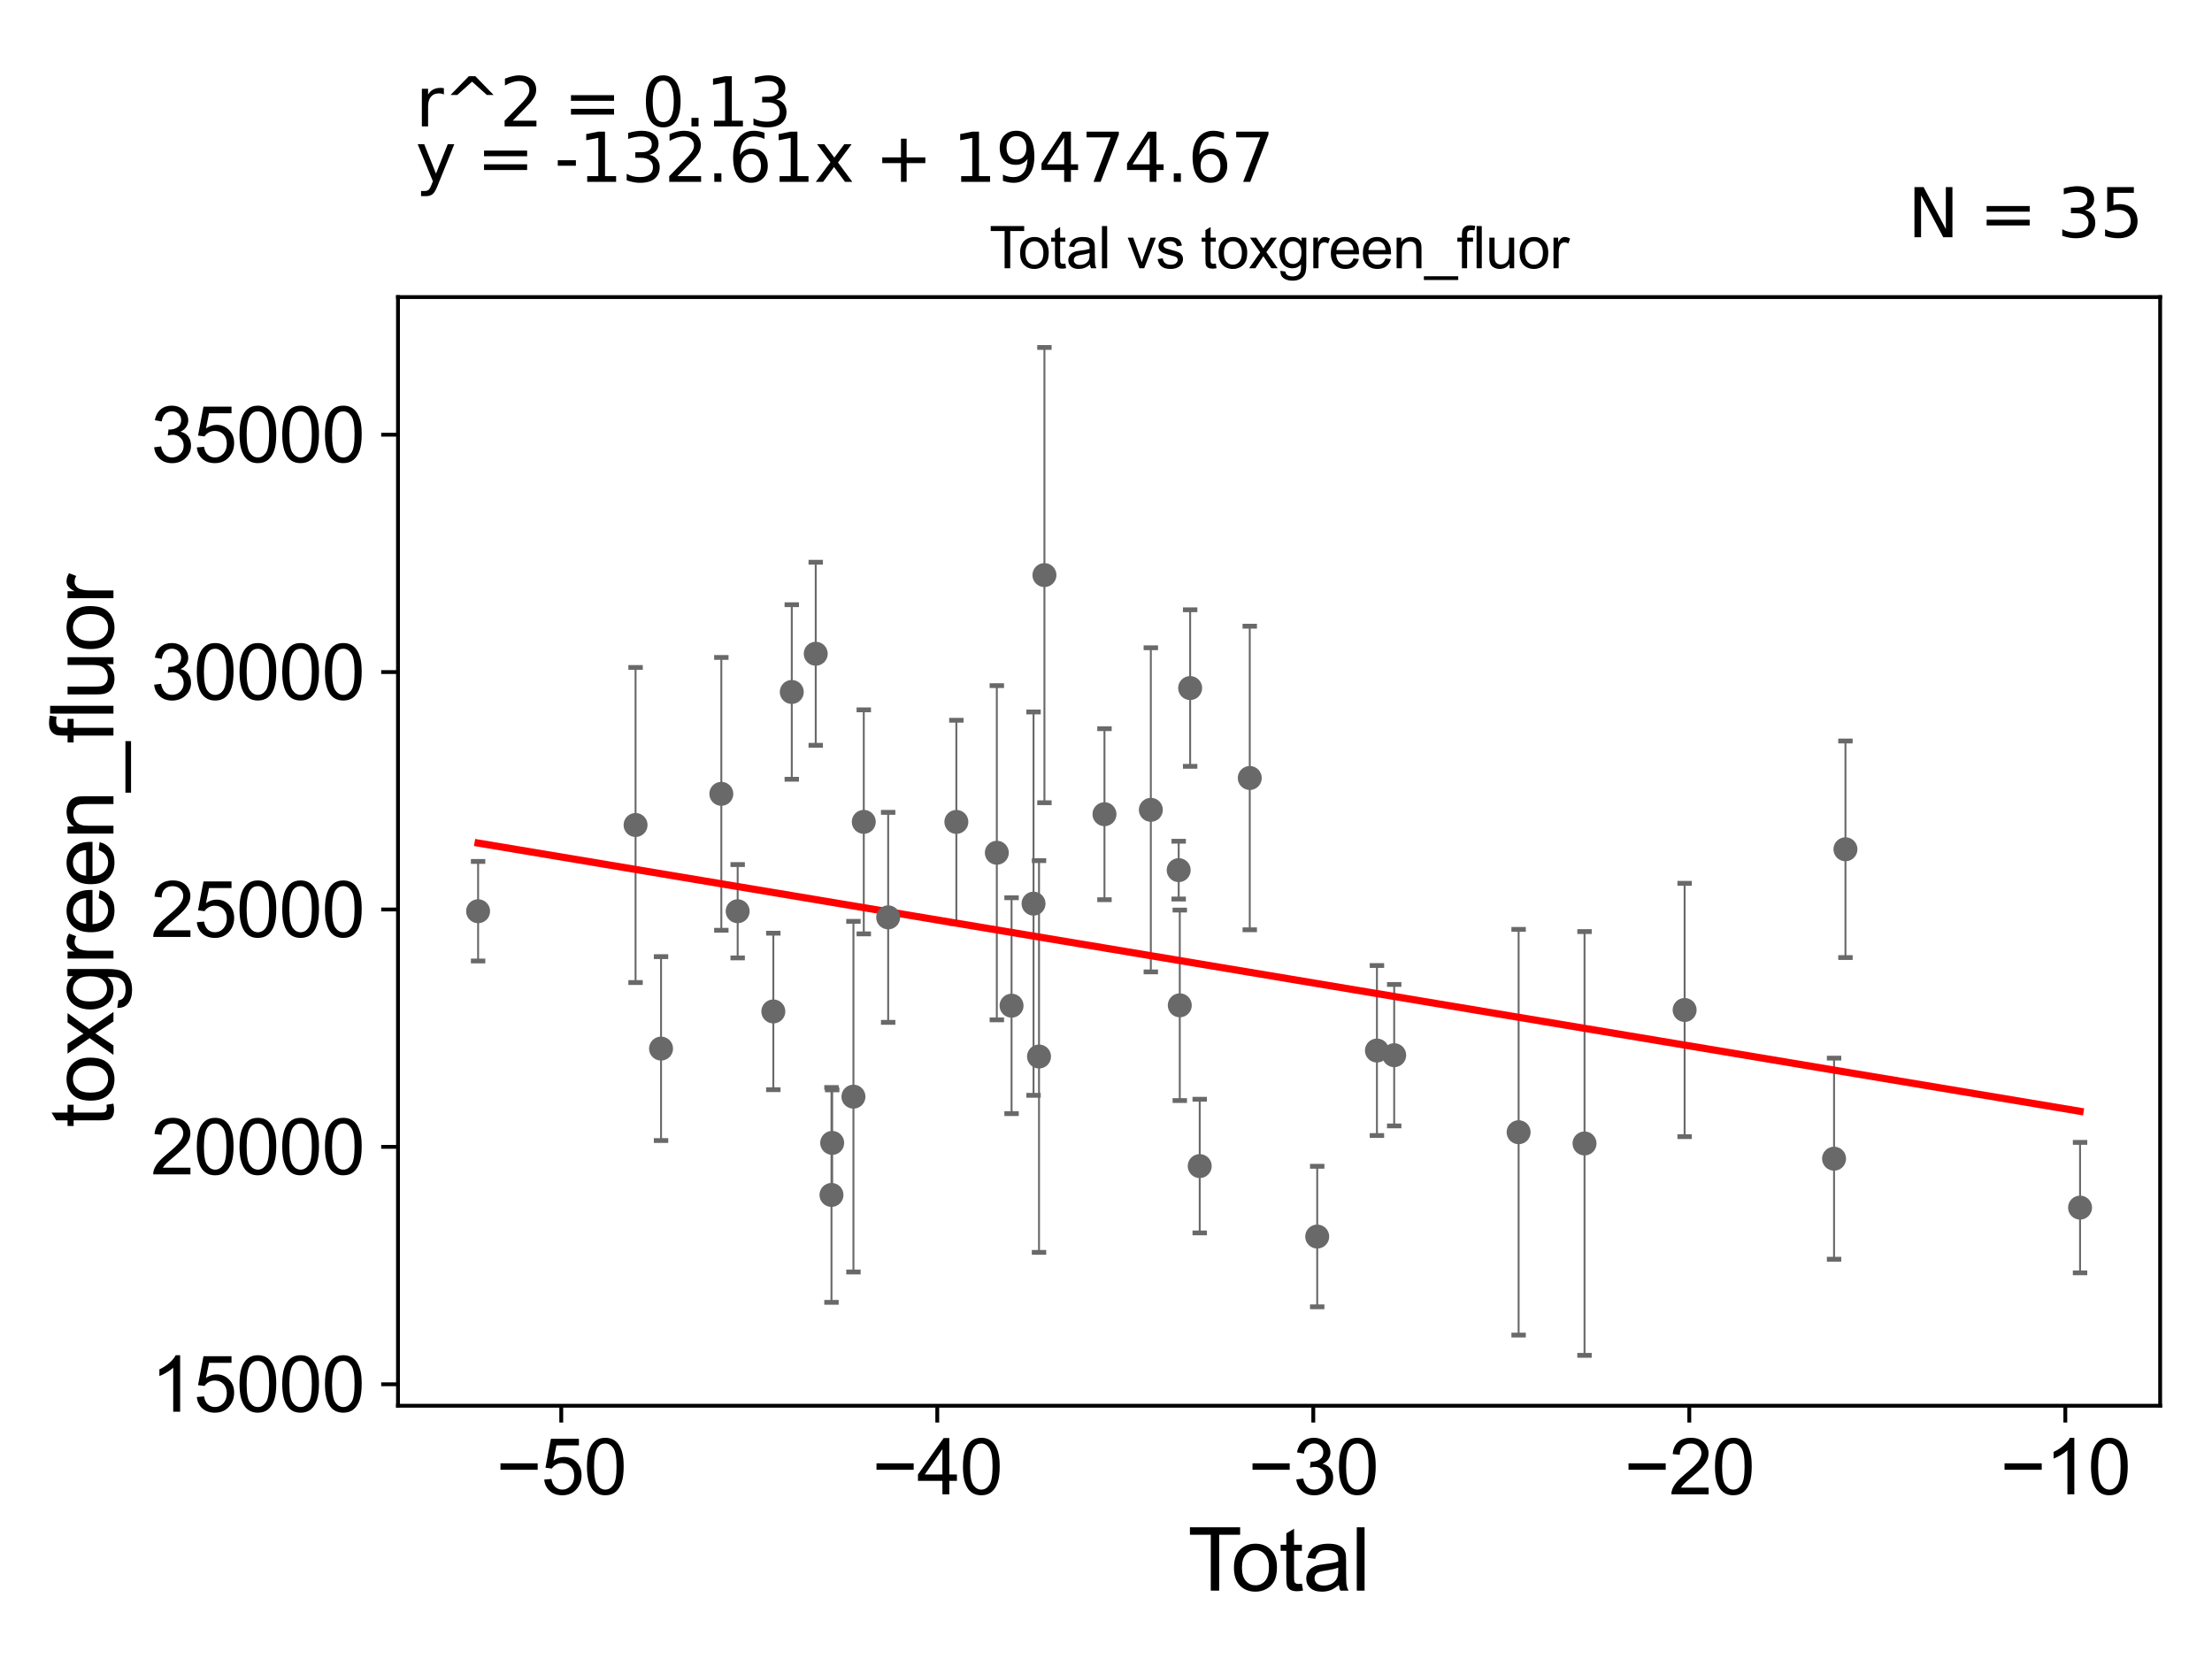 <?xml version="1.0" encoding="utf-8" standalone="no"?>
<!DOCTYPE svg PUBLIC "-//W3C//DTD SVG 1.1//EN"
  "http://www.w3.org/Graphics/SVG/1.1/DTD/svg11.dtd">
<svg xmlns:xlink="http://www.w3.org/1999/xlink" width="460.8pt" height="345.6pt" viewBox="0 0 460.8 345.6" xmlns="http://www.w3.org/2000/svg" version="1.1">
 <defs>
  <style type="text/css">*{stroke-linejoin: round; stroke-linecap: butt}</style>
 </defs>
 <g id="figure_1">
  <g id="patch_1">
   <path d="M 0 345.6 
L 460.8 345.6 
L 460.8 0 
L 0 0 
z
" style="fill: #ffffff"/>
  </g>
  <g id="axes_1">
   <g id="patch_2">
    <path d="M 82.91 292.84 
L 450 292.84 
L 450 61.886 
L 82.91 61.886 
z
" style="fill: #ffffff"/>
   </g>
   <g id="PathCollection_1">
    <defs>
     <path id="mee5fbd7967" d="M 0 1.118 
C 0.297 1.118 0.581 1 0.791 0.791 
C 1 0.581 1.118 0.297 1.118 0 
C 1.118 -0.297 1 -0.581 0.791 -0.791 
C 0.581 -1 0.297 -1.118 0 -1.118 
C -0.297 -1.118 -0.581 -1 -0.791 -0.791 
C -1 -0.581 -1.118 -0.297 -1.118 0 
C -1.118 0.297 -1 0.581 -0.791 0.791 
C -0.581 1 -0.297 1.118 0 1.118 
z
" style="stroke: #696969"/>
    </defs>
    <g clip-path="url(#pa4465c5b77)">
     <use xlink:href="#mee5fbd7967" x="99.596" y="189.825" style="fill: #696969; stroke: #696969"/>
     <use xlink:href="#mee5fbd7967" x="230.082" y="169.613" style="fill: #696969; stroke: #696969"/>
     <use xlink:href="#mee5fbd7967" x="239.74" y="168.703" style="fill: #696969; stroke: #696969"/>
     <use xlink:href="#mee5fbd7967" x="245.543" y="181.265" style="fill: #696969; stroke: #696969"/>
     <use xlink:href="#mee5fbd7967" x="245.77" y="209.426" style="fill: #696969; stroke: #696969"/>
     <use xlink:href="#mee5fbd7967" x="247.929" y="143.333" style="fill: #696969; stroke: #696969"/>
     <use xlink:href="#mee5fbd7967" x="249.923" y="242.917" style="fill: #696969; stroke: #696969"/>
     <use xlink:href="#mee5fbd7967" x="217.574" y="119.801" style="fill: #696969; stroke: #696969"/>
     <use xlink:href="#mee5fbd7967" x="260.348" y="162.072" style="fill: #696969; stroke: #696969"/>
     <use xlink:href="#mee5fbd7967" x="286.839" y="218.844" style="fill: #696969; stroke: #696969"/>
     <use xlink:href="#mee5fbd7967" x="290.437" y="219.816" style="fill: #696969; stroke: #696969"/>
     <use xlink:href="#mee5fbd7967" x="316.357" y="235.86" style="fill: #696969; stroke: #696969"/>
     <use xlink:href="#mee5fbd7967" x="330.085" y="238.203" style="fill: #696969; stroke: #696969"/>
     <use xlink:href="#mee5fbd7967" x="350.938" y="210.398" style="fill: #696969; stroke: #696969"/>
     <use xlink:href="#mee5fbd7967" x="382.069" y="241.375" style="fill: #696969; stroke: #696969"/>
     <use xlink:href="#mee5fbd7967" x="274.4" y="257.599" style="fill: #696969; stroke: #696969"/>
     <use xlink:href="#mee5fbd7967" x="384.441" y="176.919" style="fill: #696969; stroke: #696969"/>
     <use xlink:href="#mee5fbd7967" x="216.446" y="220.09" style="fill: #696969; stroke: #696969"/>
     <use xlink:href="#mee5fbd7967" x="210.726" y="209.499" style="fill: #696969; stroke: #696969"/>
     <use xlink:href="#mee5fbd7967" x="132.399" y="171.863" style="fill: #696969; stroke: #696969"/>
     <use xlink:href="#mee5fbd7967" x="137.707" y="218.44" style="fill: #696969; stroke: #696969"/>
     <use xlink:href="#mee5fbd7967" x="150.266" y="165.371" style="fill: #696969; stroke: #696969"/>
     <use xlink:href="#mee5fbd7967" x="153.67" y="189.827" style="fill: #696969; stroke: #696969"/>
     <use xlink:href="#mee5fbd7967" x="161.098" y="210.701" style="fill: #696969; stroke: #696969"/>
     <use xlink:href="#mee5fbd7967" x="164.942" y="144.15" style="fill: #696969; stroke: #696969"/>
     <use xlink:href="#mee5fbd7967" x="215.304" y="188.245" style="fill: #696969; stroke: #696969"/>
     <use xlink:href="#mee5fbd7967" x="169.931" y="136.189" style="fill: #696969; stroke: #696969"/>
     <use xlink:href="#mee5fbd7967" x="173.358" y="238.085" style="fill: #696969; stroke: #696969"/>
     <use xlink:href="#mee5fbd7967" x="177.788" y="228.455" style="fill: #696969; stroke: #696969"/>
     <use xlink:href="#mee5fbd7967" x="179.941" y="171.208" style="fill: #696969; stroke: #696969"/>
     <use xlink:href="#mee5fbd7967" x="185.021" y="191.105" style="fill: #696969; stroke: #696969"/>
     <use xlink:href="#mee5fbd7967" x="199.227" y="171.218" style="fill: #696969; stroke: #696969"/>
     <use xlink:href="#mee5fbd7967" x="207.657" y="177.644" style="fill: #696969; stroke: #696969"/>
     <use xlink:href="#mee5fbd7967" x="173.214" y="248.926" style="fill: #696969; stroke: #696969"/>
     <use xlink:href="#mee5fbd7967" x="433.314" y="251.569" style="fill: #696969; stroke: #696969"/>
    </g>
   </g>
   <g id="matplotlib.axis_1">
    <g id="xtick_1">
     <g id="line2d_1">
      <defs>
       <path id="m193b119448" d="M 0 0 
L 0 3.5 
" style="stroke: #000000; stroke-width: 0.8"/>
      </defs>
      <g>
       <use xlink:href="#m193b119448" x="116.919" y="292.84" style="stroke: #000000; stroke-width: 0.8"/>
      </g>
     </g>
     <g id="text_1">
      <!-- −50 -->
      <g transform="translate(103.349 311.293)scale(0.16 -0.16)">
       <defs>
        <path id="ArialMT-2212" d="M 3381 1997 
L 356 1997 
L 356 2522 
L 3381 2522 
L 3381 1997 
z
" transform="scale(0.016)"/>
        <path id="ArialMT-35" d="M 266 1200 
L 856 1250 
Q 922 819 1161 601 
Q 1400 384 1738 384 
Q 2144 384 2425 690 
Q 2706 997 2706 1503 
Q 2706 1984 2436 2262 
Q 2166 2541 1728 2541 
Q 1456 2541 1237 2417 
Q 1019 2294 894 2097 
L 366 2166 
L 809 4519 
L 3088 4519 
L 3088 3981 
L 1259 3981 
L 1013 2750 
Q 1425 3038 1878 3038 
Q 2478 3038 2890 2622 
Q 3303 2206 3303 1553 
Q 3303 931 2941 478 
Q 2500 -78 1738 -78 
Q 1113 -78 717 272 
Q 322 622 266 1200 
z
" transform="scale(0.016)"/>
        <path id="ArialMT-30" d="M 266 2259 
Q 266 3072 433 3567 
Q 600 4063 929 4331 
Q 1259 4600 1759 4600 
Q 2128 4600 2406 4451 
Q 2684 4303 2865 4023 
Q 3047 3744 3150 3342 
Q 3253 2941 3253 2259 
Q 3253 1453 3087 958 
Q 2922 463 2592 192 
Q 2263 -78 1759 -78 
Q 1097 -78 719 397 
Q 266 969 266 2259 
z
M 844 2259 
Q 844 1131 1108 757 
Q 1372 384 1759 384 
Q 2147 384 2411 759 
Q 2675 1134 2675 2259 
Q 2675 3391 2411 3762 
Q 2147 4134 1753 4134 
Q 1366 4134 1134 3806 
Q 844 3388 844 2259 
z
" transform="scale(0.016)"/>
       </defs>
       <use xlink:href="#ArialMT-2212"/>
       <use xlink:href="#ArialMT-35" x="58.398"/>
       <use xlink:href="#ArialMT-30" x="114.014"/>
      </g>
     </g>
    </g>
    <g id="xtick_2">
     <g id="line2d_2">
      <g>
       <use xlink:href="#m193b119448" x="195.25" y="292.84" style="stroke: #000000; stroke-width: 0.8"/>
      </g>
     </g>
     <g id="text_2">
      <!-- −40 -->
      <g transform="translate(181.68 311.293)scale(0.16 -0.16)">
       <defs>
        <path id="ArialMT-34" d="M 2069 0 
L 2069 1097 
L 81 1097 
L 81 1613 
L 2172 4581 
L 2631 4581 
L 2631 1613 
L 3250 1613 
L 3250 1097 
L 2631 1097 
L 2631 0 
L 2069 0 
z
M 2069 1613 
L 2069 3678 
L 634 1613 
L 2069 1613 
z
" transform="scale(0.016)"/>
       </defs>
       <use xlink:href="#ArialMT-2212"/>
       <use xlink:href="#ArialMT-34" x="58.398"/>
       <use xlink:href="#ArialMT-30" x="114.014"/>
      </g>
     </g>
    </g>
    <g id="xtick_3">
     <g id="line2d_3">
      <g>
       <use xlink:href="#m193b119448" x="273.581" y="292.84" style="stroke: #000000; stroke-width: 0.8"/>
      </g>
     </g>
     <g id="text_3">
      <!-- −30 -->
      <g transform="translate(260.011 311.293)scale(0.16 -0.16)">
       <defs>
        <path id="ArialMT-33" d="M 269 1209 
L 831 1284 
Q 928 806 1161 595 
Q 1394 384 1728 384 
Q 2125 384 2398 659 
Q 2672 934 2672 1341 
Q 2672 1728 2419 1979 
Q 2166 2231 1775 2231 
Q 1616 2231 1378 2169 
L 1441 2663 
Q 1497 2656 1531 2656 
Q 1891 2656 2178 2843 
Q 2466 3031 2466 3422 
Q 2466 3731 2256 3934 
Q 2047 4138 1716 4138 
Q 1388 4138 1169 3931 
Q 950 3725 888 3313 
L 325 3413 
Q 428 3978 793 4289 
Q 1159 4600 1703 4600 
Q 2078 4600 2393 4439 
Q 2709 4278 2876 4000 
Q 3044 3722 3044 3409 
Q 3044 3113 2884 2869 
Q 2725 2625 2413 2481 
Q 2819 2388 3044 2092 
Q 3269 1797 3269 1353 
Q 3269 753 2831 336 
Q 2394 -81 1725 -81 
Q 1122 -81 723 278 
Q 325 638 269 1209 
z
" transform="scale(0.016)"/>
       </defs>
       <use xlink:href="#ArialMT-2212"/>
       <use xlink:href="#ArialMT-33" x="58.398"/>
       <use xlink:href="#ArialMT-30" x="114.014"/>
      </g>
     </g>
    </g>
    <g id="xtick_4">
     <g id="line2d_4">
      <g>
       <use xlink:href="#m193b119448" x="351.912" y="292.84" style="stroke: #000000; stroke-width: 0.8"/>
      </g>
     </g>
     <g id="text_4">
      <!-- −20 -->
      <g transform="translate(338.342 311.293)scale(0.16 -0.16)">
       <defs>
        <path id="ArialMT-32" d="M 3222 541 
L 3222 0 
L 194 0 
Q 188 203 259 391 
Q 375 700 629 1000 
Q 884 1300 1366 1694 
Q 2113 2306 2375 2664 
Q 2638 3022 2638 3341 
Q 2638 3675 2398 3904 
Q 2159 4134 1775 4134 
Q 1369 4134 1125 3890 
Q 881 3647 878 3216 
L 300 3275 
Q 359 3922 746 4261 
Q 1134 4600 1788 4600 
Q 2447 4600 2831 4234 
Q 3216 3869 3216 3328 
Q 3216 3053 3103 2787 
Q 2991 2522 2730 2228 
Q 2469 1934 1863 1422 
Q 1356 997 1212 845 
Q 1069 694 975 541 
L 3222 541 
z
" transform="scale(0.016)"/>
       </defs>
       <use xlink:href="#ArialMT-2212"/>
       <use xlink:href="#ArialMT-32" x="58.398"/>
       <use xlink:href="#ArialMT-30" x="114.014"/>
      </g>
     </g>
    </g>
    <g id="xtick_5">
     <g id="line2d_5">
      <g>
       <use xlink:href="#m193b119448" x="430.244" y="292.84" style="stroke: #000000; stroke-width: 0.8"/>
      </g>
     </g>
     <g id="text_5">
      <!-- −10 -->
      <g transform="translate(416.674 311.293)scale(0.16 -0.16)">
       <defs>
        <path id="ArialMT-31" d="M 2384 0 
L 1822 0 
L 1822 3584 
Q 1619 3391 1289 3197 
Q 959 3003 697 2906 
L 697 3450 
Q 1169 3672 1522 3987 
Q 1875 4303 2022 4600 
L 2384 4600 
L 2384 0 
z
" transform="scale(0.016)"/>
       </defs>
       <use xlink:href="#ArialMT-2212"/>
       <use xlink:href="#ArialMT-31" x="58.398"/>
       <use xlink:href="#ArialMT-30" x="114.014"/>
      </g>
     </g>
    </g>
    <g id="text_6">
     <!-- Total -->
     <g transform="translate(247.45 331.357)scale(0.18 -0.18)">
      <defs>
       <path id="ArialMT-54" d="M 1659 0 
L 1659 4041 
L 150 4041 
L 150 4581 
L 3781 4581 
L 3781 4041 
L 2266 4041 
L 2266 0 
L 1659 0 
z
" transform="scale(0.016)"/>
       <path id="ArialMT-6f" d="M 213 1659 
Q 213 2581 725 3025 
Q 1153 3394 1769 3394 
Q 2453 3394 2887 2945 
Q 3322 2497 3322 1706 
Q 3322 1066 3130 698 
Q 2938 331 2570 128 
Q 2203 -75 1769 -75 
Q 1072 -75 642 372 
Q 213 819 213 1659 
z
M 791 1659 
Q 791 1022 1069 705 
Q 1347 388 1769 388 
Q 2188 388 2466 706 
Q 2744 1025 2744 1678 
Q 2744 2294 2464 2611 
Q 2184 2928 1769 2928 
Q 1347 2928 1069 2612 
Q 791 2297 791 1659 
z
" transform="scale(0.016)"/>
       <path id="ArialMT-74" d="M 1650 503 
L 1731 6 
Q 1494 -44 1306 -44 
Q 1000 -44 831 53 
Q 663 150 594 308 
Q 525 466 525 972 
L 525 2881 
L 113 2881 
L 113 3319 
L 525 3319 
L 525 4141 
L 1084 4478 
L 1084 3319 
L 1650 3319 
L 1650 2881 
L 1084 2881 
L 1084 941 
Q 1084 700 1114 631 
Q 1144 563 1211 522 
Q 1278 481 1403 481 
Q 1497 481 1650 503 
z
" transform="scale(0.016)"/>
       <path id="ArialMT-61" d="M 2588 409 
Q 2275 144 1986 34 
Q 1697 -75 1366 -75 
Q 819 -75 525 192 
Q 231 459 231 875 
Q 231 1119 342 1320 
Q 453 1522 633 1644 
Q 813 1766 1038 1828 
Q 1203 1872 1538 1913 
Q 2219 1994 2541 2106 
Q 2544 2222 2544 2253 
Q 2544 2597 2384 2738 
Q 2169 2928 1744 2928 
Q 1347 2928 1158 2789 
Q 969 2650 878 2297 
L 328 2372 
Q 403 2725 575 2942 
Q 747 3159 1072 3276 
Q 1397 3394 1825 3394 
Q 2250 3394 2515 3294 
Q 2781 3194 2906 3042 
Q 3031 2891 3081 2659 
Q 3109 2516 3109 2141 
L 3109 1391 
Q 3109 606 3145 398 
Q 3181 191 3288 0 
L 2700 0 
Q 2613 175 2588 409 
z
M 2541 1666 
Q 2234 1541 1622 1453 
Q 1275 1403 1131 1340 
Q 988 1278 909 1158 
Q 831 1038 831 891 
Q 831 666 1001 516 
Q 1172 366 1500 366 
Q 1825 366 2078 508 
Q 2331 650 2450 897 
Q 2541 1088 2541 1459 
L 2541 1666 
z
" transform="scale(0.016)"/>
       <path id="ArialMT-6c" d="M 409 0 
L 409 4581 
L 972 4581 
L 972 0 
L 409 0 
z
" transform="scale(0.016)"/>
      </defs>
      <use xlink:href="#ArialMT-54"/>
      <use xlink:href="#ArialMT-6f" x="49.959"/>
      <use xlink:href="#ArialMT-74" x="105.574"/>
      <use xlink:href="#ArialMT-61" x="133.357"/>
      <use xlink:href="#ArialMT-6c" x="188.973"/>
     </g>
    </g>
   </g>
   <g id="matplotlib.axis_2">
    <g id="ytick_1">
     <g id="line2d_6">
      <defs>
       <path id="m16e47692e8" d="M 0 0 
L -3.5 0 
" style="stroke: #000000; stroke-width: 0.8"/>
      </defs>
      <g>
       <use xlink:href="#m16e47692e8" x="82.91" y="288.364" style="stroke: #000000; stroke-width: 0.8"/>
      </g>
     </g>
     <g id="text_7">
      <!-- 15000 -->
      <g transform="translate(31.422 294.09)scale(0.16 -0.16)">
       <use xlink:href="#ArialMT-31"/>
       <use xlink:href="#ArialMT-35" x="55.615"/>
       <use xlink:href="#ArialMT-30" x="111.23"/>
       <use xlink:href="#ArialMT-30" x="166.846"/>
       <use xlink:href="#ArialMT-30" x="222.461"/>
      </g>
     </g>
    </g>
    <g id="ytick_2">
     <g id="line2d_7">
      <g>
       <use xlink:href="#m16e47692e8" x="82.91" y="238.912" style="stroke: #000000; stroke-width: 0.8"/>
      </g>
     </g>
     <g id="text_8">
      <!-- 20000 -->
      <g transform="translate(31.422 244.638)scale(0.16 -0.16)">
       <use xlink:href="#ArialMT-32"/>
       <use xlink:href="#ArialMT-30" x="55.615"/>
       <use xlink:href="#ArialMT-30" x="111.23"/>
       <use xlink:href="#ArialMT-30" x="166.846"/>
       <use xlink:href="#ArialMT-30" x="222.461"/>
      </g>
     </g>
    </g>
    <g id="ytick_3">
     <g id="line2d_8">
      <g>
       <use xlink:href="#m16e47692e8" x="82.91" y="189.459" style="stroke: #000000; stroke-width: 0.8"/>
      </g>
     </g>
     <g id="text_9">
      <!-- 25000 -->
      <g transform="translate(31.422 195.185)scale(0.16 -0.16)">
       <use xlink:href="#ArialMT-32"/>
       <use xlink:href="#ArialMT-35" x="55.615"/>
       <use xlink:href="#ArialMT-30" x="111.23"/>
       <use xlink:href="#ArialMT-30" x="166.846"/>
       <use xlink:href="#ArialMT-30" x="222.461"/>
      </g>
     </g>
    </g>
    <g id="ytick_4">
     <g id="line2d_9">
      <g>
       <use xlink:href="#m16e47692e8" x="82.91" y="140.006" style="stroke: #000000; stroke-width: 0.8"/>
      </g>
     </g>
     <g id="text_10">
      <!-- 30000 -->
      <g transform="translate(31.422 145.733)scale(0.16 -0.16)">
       <use xlink:href="#ArialMT-33"/>
       <use xlink:href="#ArialMT-30" x="55.615"/>
       <use xlink:href="#ArialMT-30" x="111.23"/>
       <use xlink:href="#ArialMT-30" x="166.846"/>
       <use xlink:href="#ArialMT-30" x="222.461"/>
      </g>
     </g>
    </g>
    <g id="ytick_5">
     <g id="line2d_10">
      <g>
       <use xlink:href="#m16e47692e8" x="82.91" y="90.554" style="stroke: #000000; stroke-width: 0.8"/>
      </g>
     </g>
     <g id="text_11">
      <!-- 35000 -->
      <g transform="translate(31.422 96.28)scale(0.16 -0.16)">
       <use xlink:href="#ArialMT-33"/>
       <use xlink:href="#ArialMT-35" x="55.615"/>
       <use xlink:href="#ArialMT-30" x="111.23"/>
       <use xlink:href="#ArialMT-30" x="166.846"/>
       <use xlink:href="#ArialMT-30" x="222.461"/>
      </g>
     </g>
    </g>
    <g id="text_12">
     <!-- toxgreen_fluor -->
     <g transform="translate(23.634 234.895)rotate(-90)scale(0.18 -0.18)">
      <defs>
       <path id="ArialMT-78" d="M 47 0 
L 1259 1725 
L 138 3319 
L 841 3319 
L 1350 2541 
Q 1494 2319 1581 2169 
Q 1719 2375 1834 2534 
L 2394 3319 
L 3066 3319 
L 1919 1756 
L 3153 0 
L 2463 0 
L 1781 1031 
L 1600 1309 
L 728 0 
L 47 0 
z
" transform="scale(0.016)"/>
       <path id="ArialMT-67" d="M 319 -275 
L 866 -356 
Q 900 -609 1056 -725 
Q 1266 -881 1628 -881 
Q 2019 -881 2231 -725 
Q 2444 -569 2519 -288 
Q 2563 -116 2559 434 
Q 2191 0 1641 0 
Q 956 0 581 494 
Q 206 988 206 1678 
Q 206 2153 378 2554 
Q 550 2956 876 3175 
Q 1203 3394 1644 3394 
Q 2231 3394 2613 2919 
L 2613 3319 
L 3131 3319 
L 3131 450 
Q 3131 -325 2973 -648 
Q 2816 -972 2473 -1159 
Q 2131 -1347 1631 -1347 
Q 1038 -1347 672 -1080 
Q 306 -813 319 -275 
z
M 784 1719 
Q 784 1066 1043 766 
Q 1303 466 1694 466 
Q 2081 466 2343 764 
Q 2606 1063 2606 1700 
Q 2606 2309 2336 2618 
Q 2066 2928 1684 2928 
Q 1309 2928 1046 2623 
Q 784 2319 784 1719 
z
" transform="scale(0.016)"/>
       <path id="ArialMT-72" d="M 416 0 
L 416 3319 
L 922 3319 
L 922 2816 
Q 1116 3169 1280 3281 
Q 1444 3394 1641 3394 
Q 1925 3394 2219 3213 
L 2025 2691 
Q 1819 2813 1613 2813 
Q 1428 2813 1281 2702 
Q 1134 2591 1072 2394 
Q 978 2094 978 1738 
L 978 0 
L 416 0 
z
" transform="scale(0.016)"/>
       <path id="ArialMT-65" d="M 2694 1069 
L 3275 997 
Q 3138 488 2766 206 
Q 2394 -75 1816 -75 
Q 1088 -75 661 373 
Q 234 822 234 1631 
Q 234 2469 665 2931 
Q 1097 3394 1784 3394 
Q 2450 3394 2872 2941 
Q 3294 2488 3294 1666 
Q 3294 1616 3291 1516 
L 816 1516 
Q 847 969 1125 678 
Q 1403 388 1819 388 
Q 2128 388 2347 550 
Q 2566 713 2694 1069 
z
M 847 1978 
L 2700 1978 
Q 2663 2397 2488 2606 
Q 2219 2931 1791 2931 
Q 1403 2931 1139 2672 
Q 875 2413 847 1978 
z
" transform="scale(0.016)"/>
       <path id="ArialMT-6e" d="M 422 0 
L 422 3319 
L 928 3319 
L 928 2847 
Q 1294 3394 1984 3394 
Q 2284 3394 2536 3286 
Q 2788 3178 2913 3003 
Q 3038 2828 3088 2588 
Q 3119 2431 3119 2041 
L 3119 0 
L 2556 0 
L 2556 2019 
Q 2556 2363 2490 2533 
Q 2425 2703 2258 2804 
Q 2091 2906 1866 2906 
Q 1506 2906 1245 2678 
Q 984 2450 984 1813 
L 984 0 
L 422 0 
z
" transform="scale(0.016)"/>
       <path id="ArialMT-5f" d="M -97 -1272 
L -97 -866 
L 3631 -866 
L 3631 -1272 
L -97 -1272 
z
" transform="scale(0.016)"/>
       <path id="ArialMT-66" d="M 556 0 
L 556 2881 
L 59 2881 
L 59 3319 
L 556 3319 
L 556 3672 
Q 556 4006 616 4169 
Q 697 4388 901 4523 
Q 1106 4659 1475 4659 
Q 1713 4659 2000 4603 
L 1916 4113 
Q 1741 4144 1584 4144 
Q 1328 4144 1222 4034 
Q 1116 3925 1116 3625 
L 1116 3319 
L 1763 3319 
L 1763 2881 
L 1116 2881 
L 1116 0 
L 556 0 
z
" transform="scale(0.016)"/>
       <path id="ArialMT-75" d="M 2597 0 
L 2597 488 
Q 2209 -75 1544 -75 
Q 1250 -75 995 37 
Q 741 150 617 320 
Q 494 491 444 738 
Q 409 903 409 1263 
L 409 3319 
L 972 3319 
L 972 1478 
Q 972 1038 1006 884 
Q 1059 663 1231 536 
Q 1403 409 1656 409 
Q 1909 409 2131 539 
Q 2353 669 2445 892 
Q 2538 1116 2538 1541 
L 2538 3319 
L 3100 3319 
L 3100 0 
L 2597 0 
z
" transform="scale(0.016)"/>
      </defs>
      <use xlink:href="#ArialMT-74"/>
      <use xlink:href="#ArialMT-6f" x="27.783"/>
      <use xlink:href="#ArialMT-78" x="83.398"/>
      <use xlink:href="#ArialMT-67" x="133.398"/>
      <use xlink:href="#ArialMT-72" x="189.014"/>
      <use xlink:href="#ArialMT-65" x="222.314"/>
      <use xlink:href="#ArialMT-65" x="277.93"/>
      <use xlink:href="#ArialMT-6e" x="333.545"/>
      <use xlink:href="#ArialMT-5f" x="389.16"/>
      <use xlink:href="#ArialMT-66" x="444.775"/>
      <use xlink:href="#ArialMT-6c" x="472.559"/>
      <use xlink:href="#ArialMT-75" x="494.775"/>
      <use xlink:href="#ArialMT-6f" x="550.391"/>
      <use xlink:href="#ArialMT-72" x="606.006"/>
     </g>
    </g>
   </g>
   <g id="LineCollection_1">
    <path d="M 99.596 200.193 
L 99.596 179.456 
" clip-path="url(#pa4465c5b77)" style="fill: none; stroke: #696969; stroke-width: 0.4"/>
    <path d="M 230.082 187.425 
L 230.082 151.801 
" clip-path="url(#pa4465c5b77)" style="fill: none; stroke: #696969; stroke-width: 0.4"/>
    <path d="M 239.74 202.467 
L 239.74 134.94 
" clip-path="url(#pa4465c5b77)" style="fill: none; stroke: #696969; stroke-width: 0.4"/>
    <path d="M 245.543 187.283 
L 245.543 175.247 
" clip-path="url(#pa4465c5b77)" style="fill: none; stroke: #696969; stroke-width: 0.4"/>
    <path d="M 245.77 229.264 
L 245.77 189.588 
" clip-path="url(#pa4465c5b77)" style="fill: none; stroke: #696969; stroke-width: 0.4"/>
    <path d="M 247.929 159.642 
L 247.929 127.025 
" clip-path="url(#pa4465c5b77)" style="fill: none; stroke: #696969; stroke-width: 0.4"/>
    <path d="M 249.923 256.84 
L 249.923 228.994 
" clip-path="url(#pa4465c5b77)" style="fill: none; stroke: #696969; stroke-width: 0.4"/>
    <path d="M 217.574 167.218 
L 217.574 72.384 
" clip-path="url(#pa4465c5b77)" style="fill: none; stroke: #696969; stroke-width: 0.4"/>
    <path d="M 260.348 193.693 
L 260.348 130.45 
" clip-path="url(#pa4465c5b77)" style="fill: none; stroke: #696969; stroke-width: 0.4"/>
    <path d="M 286.839 236.55 
L 286.839 201.138 
" clip-path="url(#pa4465c5b77)" style="fill: none; stroke: #696969; stroke-width: 0.4"/>
    <path d="M 290.437 234.55 
L 290.437 205.081 
" clip-path="url(#pa4465c5b77)" style="fill: none; stroke: #696969; stroke-width: 0.4"/>
    <path d="M 316.357 278.121 
L 316.357 193.6 
" clip-path="url(#pa4465c5b77)" style="fill: none; stroke: #696969; stroke-width: 0.4"/>
    <path d="M 330.085 282.342 
L 330.085 194.064 
" clip-path="url(#pa4465c5b77)" style="fill: none; stroke: #696969; stroke-width: 0.4"/>
    <path d="M 350.938 236.783 
L 350.938 184.014 
" clip-path="url(#pa4465c5b77)" style="fill: none; stroke: #696969; stroke-width: 0.4"/>
    <path d="M 382.069 262.324 
L 382.069 220.425 
" clip-path="url(#pa4465c5b77)" style="fill: none; stroke: #696969; stroke-width: 0.4"/>
    <path d="M 274.4 272.238 
L 274.4 242.96 
" clip-path="url(#pa4465c5b77)" style="fill: none; stroke: #696969; stroke-width: 0.4"/>
    <path d="M 384.441 199.477 
L 384.441 154.362 
" clip-path="url(#pa4465c5b77)" style="fill: none; stroke: #696969; stroke-width: 0.4"/>
    <path d="M 216.446 260.892 
L 216.446 179.288 
" clip-path="url(#pa4465c5b77)" style="fill: none; stroke: #696969; stroke-width: 0.4"/>
    <path d="M 210.726 231.984 
L 210.726 187.014 
" clip-path="url(#pa4465c5b77)" style="fill: none; stroke: #696969; stroke-width: 0.4"/>
    <path d="M 132.399 204.683 
L 132.399 139.043 
" clip-path="url(#pa4465c5b77)" style="fill: none; stroke: #696969; stroke-width: 0.4"/>
    <path d="M 137.707 237.593 
L 137.707 199.286 
" clip-path="url(#pa4465c5b77)" style="fill: none; stroke: #696969; stroke-width: 0.4"/>
    <path d="M 150.266 193.787 
L 150.266 136.955 
" clip-path="url(#pa4465c5b77)" style="fill: none; stroke: #696969; stroke-width: 0.4"/>
    <path d="M 153.67 199.55 
L 153.67 180.104 
" clip-path="url(#pa4465c5b77)" style="fill: none; stroke: #696969; stroke-width: 0.4"/>
    <path d="M 161.098 226.999 
L 161.098 194.404 
" clip-path="url(#pa4465c5b77)" style="fill: none; stroke: #696969; stroke-width: 0.4"/>
    <path d="M 164.942 162.331 
L 164.942 125.968 
" clip-path="url(#pa4465c5b77)" style="fill: none; stroke: #696969; stroke-width: 0.4"/>
    <path d="M 215.304 228.176 
L 215.304 148.314 
" clip-path="url(#pa4465c5b77)" style="fill: none; stroke: #696969; stroke-width: 0.4"/>
    <path d="M 169.931 155.259 
L 169.931 117.12 
" clip-path="url(#pa4465c5b77)" style="fill: none; stroke: #696969; stroke-width: 0.4"/>
    <path d="M 173.358 249.137 
L 173.358 227.033 
" clip-path="url(#pa4465c5b77)" style="fill: none; stroke: #696969; stroke-width: 0.4"/>
    <path d="M 177.788 264.98 
L 177.788 191.929 
" clip-path="url(#pa4465c5b77)" style="fill: none; stroke: #696969; stroke-width: 0.4"/>
    <path d="M 179.941 194.542 
L 179.941 147.873 
" clip-path="url(#pa4465c5b77)" style="fill: none; stroke: #696969; stroke-width: 0.4"/>
    <path d="M 185.021 212.977 
L 185.021 169.232 
" clip-path="url(#pa4465c5b77)" style="fill: none; stroke: #696969; stroke-width: 0.4"/>
    <path d="M 199.227 192.39 
L 199.227 150.046 
" clip-path="url(#pa4465c5b77)" style="fill: none; stroke: #696969; stroke-width: 0.4"/>
    <path d="M 207.657 212.457 
L 207.657 142.832 
" clip-path="url(#pa4465c5b77)" style="fill: none; stroke: #696969; stroke-width: 0.4"/>
    <path d="M 173.214 271.304 
L 173.214 226.549 
" clip-path="url(#pa4465c5b77)" style="fill: none; stroke: #696969; stroke-width: 0.4"/>
    <path d="M 433.314 265.155 
L 433.314 237.983 
" clip-path="url(#pa4465c5b77)" style="fill: none; stroke: #696969; stroke-width: 0.4"/>
   </g>
   <g id="line2d_11">
    <defs>
     <path id="me257cbdca7" d="M 1.5 0 
L -1.5 -0 
" style="stroke: #696969"/>
    </defs>
    <g clip-path="url(#pa4465c5b77)">
     <use xlink:href="#me257cbdca7" x="99.596" y="200.193" style="fill: #696969; stroke: #696969"/>
     <use xlink:href="#me257cbdca7" x="230.082" y="187.425" style="fill: #696969; stroke: #696969"/>
     <use xlink:href="#me257cbdca7" x="239.74" y="202.467" style="fill: #696969; stroke: #696969"/>
     <use xlink:href="#me257cbdca7" x="245.543" y="187.283" style="fill: #696969; stroke: #696969"/>
     <use xlink:href="#me257cbdca7" x="245.77" y="229.264" style="fill: #696969; stroke: #696969"/>
     <use xlink:href="#me257cbdca7" x="247.929" y="159.642" style="fill: #696969; stroke: #696969"/>
     <use xlink:href="#me257cbdca7" x="249.923" y="256.84" style="fill: #696969; stroke: #696969"/>
     <use xlink:href="#me257cbdca7" x="217.574" y="167.218" style="fill: #696969; stroke: #696969"/>
     <use xlink:href="#me257cbdca7" x="260.348" y="193.693" style="fill: #696969; stroke: #696969"/>
     <use xlink:href="#me257cbdca7" x="286.839" y="236.55" style="fill: #696969; stroke: #696969"/>
     <use xlink:href="#me257cbdca7" x="290.437" y="234.55" style="fill: #696969; stroke: #696969"/>
     <use xlink:href="#me257cbdca7" x="316.357" y="278.121" style="fill: #696969; stroke: #696969"/>
     <use xlink:href="#me257cbdca7" x="330.085" y="282.342" style="fill: #696969; stroke: #696969"/>
     <use xlink:href="#me257cbdca7" x="350.938" y="236.783" style="fill: #696969; stroke: #696969"/>
     <use xlink:href="#me257cbdca7" x="382.069" y="262.324" style="fill: #696969; stroke: #696969"/>
     <use xlink:href="#me257cbdca7" x="274.4" y="272.238" style="fill: #696969; stroke: #696969"/>
     <use xlink:href="#me257cbdca7" x="384.441" y="199.477" style="fill: #696969; stroke: #696969"/>
     <use xlink:href="#me257cbdca7" x="216.446" y="260.892" style="fill: #696969; stroke: #696969"/>
     <use xlink:href="#me257cbdca7" x="210.726" y="231.984" style="fill: #696969; stroke: #696969"/>
     <use xlink:href="#me257cbdca7" x="132.399" y="204.683" style="fill: #696969; stroke: #696969"/>
     <use xlink:href="#me257cbdca7" x="137.707" y="237.593" style="fill: #696969; stroke: #696969"/>
     <use xlink:href="#me257cbdca7" x="150.266" y="193.787" style="fill: #696969; stroke: #696969"/>
     <use xlink:href="#me257cbdca7" x="153.67" y="199.55" style="fill: #696969; stroke: #696969"/>
     <use xlink:href="#me257cbdca7" x="161.098" y="226.999" style="fill: #696969; stroke: #696969"/>
     <use xlink:href="#me257cbdca7" x="164.942" y="162.331" style="fill: #696969; stroke: #696969"/>
     <use xlink:href="#me257cbdca7" x="215.304" y="228.176" style="fill: #696969; stroke: #696969"/>
     <use xlink:href="#me257cbdca7" x="169.931" y="155.259" style="fill: #696969; stroke: #696969"/>
     <use xlink:href="#me257cbdca7" x="173.358" y="249.137" style="fill: #696969; stroke: #696969"/>
     <use xlink:href="#me257cbdca7" x="177.788" y="264.98" style="fill: #696969; stroke: #696969"/>
     <use xlink:href="#me257cbdca7" x="179.941" y="194.542" style="fill: #696969; stroke: #696969"/>
     <use xlink:href="#me257cbdca7" x="185.021" y="212.977" style="fill: #696969; stroke: #696969"/>
     <use xlink:href="#me257cbdca7" x="199.227" y="192.39" style="fill: #696969; stroke: #696969"/>
     <use xlink:href="#me257cbdca7" x="207.657" y="212.457" style="fill: #696969; stroke: #696969"/>
     <use xlink:href="#me257cbdca7" x="173.214" y="271.304" style="fill: #696969; stroke: #696969"/>
     <use xlink:href="#me257cbdca7" x="433.314" y="265.155" style="fill: #696969; stroke: #696969"/>
    </g>
   </g>
   <g id="line2d_12">
    <g clip-path="url(#pa4465c5b77)">
     <use xlink:href="#me257cbdca7" x="99.596" y="179.456" style="fill: #696969; stroke: #696969"/>
     <use xlink:href="#me257cbdca7" x="230.082" y="151.801" style="fill: #696969; stroke: #696969"/>
     <use xlink:href="#me257cbdca7" x="239.74" y="134.94" style="fill: #696969; stroke: #696969"/>
     <use xlink:href="#me257cbdca7" x="245.543" y="175.247" style="fill: #696969; stroke: #696969"/>
     <use xlink:href="#me257cbdca7" x="245.77" y="189.588" style="fill: #696969; stroke: #696969"/>
     <use xlink:href="#me257cbdca7" x="247.929" y="127.025" style="fill: #696969; stroke: #696969"/>
     <use xlink:href="#me257cbdca7" x="249.923" y="228.994" style="fill: #696969; stroke: #696969"/>
     <use xlink:href="#me257cbdca7" x="217.574" y="72.384" style="fill: #696969; stroke: #696969"/>
     <use xlink:href="#me257cbdca7" x="260.348" y="130.45" style="fill: #696969; stroke: #696969"/>
     <use xlink:href="#me257cbdca7" x="286.839" y="201.138" style="fill: #696969; stroke: #696969"/>
     <use xlink:href="#me257cbdca7" x="290.437" y="205.081" style="fill: #696969; stroke: #696969"/>
     <use xlink:href="#me257cbdca7" x="316.357" y="193.6" style="fill: #696969; stroke: #696969"/>
     <use xlink:href="#me257cbdca7" x="330.085" y="194.064" style="fill: #696969; stroke: #696969"/>
     <use xlink:href="#me257cbdca7" x="350.938" y="184.014" style="fill: #696969; stroke: #696969"/>
     <use xlink:href="#me257cbdca7" x="382.069" y="220.425" style="fill: #696969; stroke: #696969"/>
     <use xlink:href="#me257cbdca7" x="274.4" y="242.96" style="fill: #696969; stroke: #696969"/>
     <use xlink:href="#me257cbdca7" x="384.441" y="154.362" style="fill: #696969; stroke: #696969"/>
     <use xlink:href="#me257cbdca7" x="216.446" y="179.288" style="fill: #696969; stroke: #696969"/>
     <use xlink:href="#me257cbdca7" x="210.726" y="187.014" style="fill: #696969; stroke: #696969"/>
     <use xlink:href="#me257cbdca7" x="132.399" y="139.043" style="fill: #696969; stroke: #696969"/>
     <use xlink:href="#me257cbdca7" x="137.707" y="199.286" style="fill: #696969; stroke: #696969"/>
     <use xlink:href="#me257cbdca7" x="150.266" y="136.955" style="fill: #696969; stroke: #696969"/>
     <use xlink:href="#me257cbdca7" x="153.67" y="180.104" style="fill: #696969; stroke: #696969"/>
     <use xlink:href="#me257cbdca7" x="161.098" y="194.404" style="fill: #696969; stroke: #696969"/>
     <use xlink:href="#me257cbdca7" x="164.942" y="125.968" style="fill: #696969; stroke: #696969"/>
     <use xlink:href="#me257cbdca7" x="215.304" y="148.314" style="fill: #696969; stroke: #696969"/>
     <use xlink:href="#me257cbdca7" x="169.931" y="117.12" style="fill: #696969; stroke: #696969"/>
     <use xlink:href="#me257cbdca7" x="173.358" y="227.033" style="fill: #696969; stroke: #696969"/>
     <use xlink:href="#me257cbdca7" x="177.788" y="191.929" style="fill: #696969; stroke: #696969"/>
     <use xlink:href="#me257cbdca7" x="179.941" y="147.873" style="fill: #696969; stroke: #696969"/>
     <use xlink:href="#me257cbdca7" x="185.021" y="169.232" style="fill: #696969; stroke: #696969"/>
     <use xlink:href="#me257cbdca7" x="199.227" y="150.046" style="fill: #696969; stroke: #696969"/>
     <use xlink:href="#me257cbdca7" x="207.657" y="142.832" style="fill: #696969; stroke: #696969"/>
     <use xlink:href="#me257cbdca7" x="173.214" y="226.549" style="fill: #696969; stroke: #696969"/>
     <use xlink:href="#me257cbdca7" x="433.314" y="237.983" style="fill: #696969; stroke: #696969"/>
    </g>
   </g>
   <g id="line2d_13">
    <path d="M 99.596 175.627 
L 230.082 197.476 
L 239.74 199.093 
L 245.543 200.065 
L 245.77 200.103 
L 247.929 200.464 
L 249.923 200.798 
L 217.574 195.381 
L 260.348 202.544 
L 286.839 206.979 
L 290.437 207.582 
L 316.357 211.922 
L 330.085 214.221 
L 350.938 217.712 
L 382.069 222.925 
L 274.4 204.896 
L 384.441 223.322 
L 216.446 195.192 
L 210.726 194.235 
L 132.399 181.119 
L 137.707 182.008 
L 150.266 184.111 
L 153.67 184.681 
L 161.098 185.925 
L 164.942 186.569 
L 215.304 195.001 
L 169.931 187.404 
L 173.358 187.978 
L 177.788 188.719 
L 179.941 189.08 
L 185.021 189.931 
L 199.227 192.309 
L 207.657 193.721 
L 173.214 187.954 
L 433.314 231.505 
" clip-path="url(#pa4465c5b77)" style="fill: none; stroke: #ff0000; stroke-width: 1.5; stroke-linecap: square"/>
   </g>
   <g id="line2d_14">
    <defs>
     <path id="m1b08cc037f" d="M 0 2 
C 0.53 2 1.039 1.789 1.414 1.414 
C 1.789 1.039 2 0.53 2 0 
C 2 -0.53 1.789 -1.039 1.414 -1.414 
C 1.039 -1.789 0.53 -2 0 -2 
C -0.53 -2 -1.039 -1.789 -1.414 -1.414 
C -1.789 -1.039 -2 -0.53 -2 0 
C -2 0.53 -1.789 1.039 -1.414 1.414 
C -1.039 1.789 -0.53 2 0 2 
z
" style="stroke: #696969"/>
    </defs>
    <g clip-path="url(#pa4465c5b77)">
     <use xlink:href="#m1b08cc037f" x="99.596" y="189.825" style="fill: #696969; stroke: #696969"/>
     <use xlink:href="#m1b08cc037f" x="230.082" y="169.613" style="fill: #696969; stroke: #696969"/>
     <use xlink:href="#m1b08cc037f" x="239.74" y="168.703" style="fill: #696969; stroke: #696969"/>
     <use xlink:href="#m1b08cc037f" x="245.543" y="181.265" style="fill: #696969; stroke: #696969"/>
     <use xlink:href="#m1b08cc037f" x="245.77" y="209.426" style="fill: #696969; stroke: #696969"/>
     <use xlink:href="#m1b08cc037f" x="247.929" y="143.333" style="fill: #696969; stroke: #696969"/>
     <use xlink:href="#m1b08cc037f" x="249.923" y="242.917" style="fill: #696969; stroke: #696969"/>
     <use xlink:href="#m1b08cc037f" x="217.574" y="119.801" style="fill: #696969; stroke: #696969"/>
     <use xlink:href="#m1b08cc037f" x="260.348" y="162.072" style="fill: #696969; stroke: #696969"/>
     <use xlink:href="#m1b08cc037f" x="286.839" y="218.844" style="fill: #696969; stroke: #696969"/>
     <use xlink:href="#m1b08cc037f" x="290.437" y="219.816" style="fill: #696969; stroke: #696969"/>
     <use xlink:href="#m1b08cc037f" x="316.357" y="235.86" style="fill: #696969; stroke: #696969"/>
     <use xlink:href="#m1b08cc037f" x="330.085" y="238.203" style="fill: #696969; stroke: #696969"/>
     <use xlink:href="#m1b08cc037f" x="350.938" y="210.398" style="fill: #696969; stroke: #696969"/>
     <use xlink:href="#m1b08cc037f" x="382.069" y="241.375" style="fill: #696969; stroke: #696969"/>
     <use xlink:href="#m1b08cc037f" x="274.4" y="257.599" style="fill: #696969; stroke: #696969"/>
     <use xlink:href="#m1b08cc037f" x="384.441" y="176.919" style="fill: #696969; stroke: #696969"/>
     <use xlink:href="#m1b08cc037f" x="216.446" y="220.09" style="fill: #696969; stroke: #696969"/>
     <use xlink:href="#m1b08cc037f" x="210.726" y="209.499" style="fill: #696969; stroke: #696969"/>
     <use xlink:href="#m1b08cc037f" x="132.399" y="171.863" style="fill: #696969; stroke: #696969"/>
     <use xlink:href="#m1b08cc037f" x="137.707" y="218.44" style="fill: #696969; stroke: #696969"/>
     <use xlink:href="#m1b08cc037f" x="150.266" y="165.371" style="fill: #696969; stroke: #696969"/>
     <use xlink:href="#m1b08cc037f" x="153.67" y="189.827" style="fill: #696969; stroke: #696969"/>
     <use xlink:href="#m1b08cc037f" x="161.098" y="210.701" style="fill: #696969; stroke: #696969"/>
     <use xlink:href="#m1b08cc037f" x="164.942" y="144.15" style="fill: #696969; stroke: #696969"/>
     <use xlink:href="#m1b08cc037f" x="215.304" y="188.245" style="fill: #696969; stroke: #696969"/>
     <use xlink:href="#m1b08cc037f" x="169.931" y="136.189" style="fill: #696969; stroke: #696969"/>
     <use xlink:href="#m1b08cc037f" x="173.358" y="238.085" style="fill: #696969; stroke: #696969"/>
     <use xlink:href="#m1b08cc037f" x="177.788" y="228.455" style="fill: #696969; stroke: #696969"/>
     <use xlink:href="#m1b08cc037f" x="179.941" y="171.208" style="fill: #696969; stroke: #696969"/>
     <use xlink:href="#m1b08cc037f" x="185.021" y="191.105" style="fill: #696969; stroke: #696969"/>
     <use xlink:href="#m1b08cc037f" x="199.227" y="171.218" style="fill: #696969; stroke: #696969"/>
     <use xlink:href="#m1b08cc037f" x="207.657" y="177.644" style="fill: #696969; stroke: #696969"/>
     <use xlink:href="#m1b08cc037f" x="173.214" y="248.926" style="fill: #696969; stroke: #696969"/>
     <use xlink:href="#m1b08cc037f" x="433.314" y="251.569" style="fill: #696969; stroke: #696969"/>
    </g>
   </g>
   <g id="patch_3">
    <path d="M 82.91 292.84 
L 82.91 61.886 
" style="fill: none; stroke: #000000; stroke-width: 0.8; stroke-linejoin: miter; stroke-linecap: square"/>
   </g>
   <g id="patch_4">
    <path d="M 450 292.84 
L 450 61.886 
" style="fill: none; stroke: #000000; stroke-width: 0.8; stroke-linejoin: miter; stroke-linecap: square"/>
   </g>
   <g id="patch_5">
    <path d="M 82.91 292.84 
L 450 292.84 
" style="fill: none; stroke: #000000; stroke-width: 0.8; stroke-linejoin: miter; stroke-linecap: square"/>
   </g>
   <g id="patch_6">
    <path d="M 82.91 61.886 
L 450 61.886 
" style="fill: none; stroke: #000000; stroke-width: 0.8; stroke-linejoin: miter; stroke-linecap: square"/>
   </g>
   <g id="text_13">
    <!-- N = 35 -->
    <g transform="translate(397.41 49.428)scale(0.14 -0.14)">
     <defs>
      <path id="DejaVuSans-4e" d="M 628 4666 
L 1478 4666 
L 3547 763 
L 3547 4666 
L 4159 4666 
L 4159 0 
L 3309 0 
L 1241 3903 
L 1241 0 
L 628 0 
L 628 4666 
z
" transform="scale(0.016)"/>
      <path id="DejaVuSans-20" transform="scale(0.016)"/>
      <path id="DejaVuSans-3d" d="M 678 2906 
L 4684 2906 
L 4684 2381 
L 678 2381 
L 678 2906 
z
M 678 1631 
L 4684 1631 
L 4684 1100 
L 678 1100 
L 678 1631 
z
" transform="scale(0.016)"/>
      <path id="DejaVuSans-33" d="M 2597 2516 
Q 3050 2419 3304 2112 
Q 3559 1806 3559 1356 
Q 3559 666 3084 287 
Q 2609 -91 1734 -91 
Q 1441 -91 1130 -33 
Q 819 25 488 141 
L 488 750 
Q 750 597 1062 519 
Q 1375 441 1716 441 
Q 2309 441 2620 675 
Q 2931 909 2931 1356 
Q 2931 1769 2642 2001 
Q 2353 2234 1838 2234 
L 1294 2234 
L 1294 2753 
L 1863 2753 
Q 2328 2753 2575 2939 
Q 2822 3125 2822 3475 
Q 2822 3834 2567 4026 
Q 2313 4219 1838 4219 
Q 1578 4219 1281 4162 
Q 984 4106 628 3988 
L 628 4550 
Q 988 4650 1302 4700 
Q 1616 4750 1894 4750 
Q 2613 4750 3031 4423 
Q 3450 4097 3450 3541 
Q 3450 3153 3228 2886 
Q 3006 2619 2597 2516 
z
" transform="scale(0.016)"/>
      <path id="DejaVuSans-35" d="M 691 4666 
L 3169 4666 
L 3169 4134 
L 1269 4134 
L 1269 2991 
Q 1406 3038 1543 3061 
Q 1681 3084 1819 3084 
Q 2600 3084 3056 2656 
Q 3513 2228 3513 1497 
Q 3513 744 3044 326 
Q 2575 -91 1722 -91 
Q 1428 -91 1123 -41 
Q 819 9 494 109 
L 494 744 
Q 775 591 1075 516 
Q 1375 441 1709 441 
Q 2250 441 2565 725 
Q 2881 1009 2881 1497 
Q 2881 1984 2565 2268 
Q 2250 2553 1709 2553 
Q 1456 2553 1204 2497 
Q 953 2441 691 2322 
L 691 4666 
z
" transform="scale(0.016)"/>
     </defs>
     <use xlink:href="#DejaVuSans-4e"/>
     <use xlink:href="#DejaVuSans-20" x="74.805"/>
     <use xlink:href="#DejaVuSans-3d" x="106.592"/>
     <use xlink:href="#DejaVuSans-20" x="190.381"/>
     <use xlink:href="#DejaVuSans-33" x="222.168"/>
     <use xlink:href="#DejaVuSans-35" x="285.791"/>
    </g>
   </g>
   <g id="text_14">
    <!-- r^2 = 0.13 -->
    <g transform="translate(86.581 26.333)scale(0.14 -0.14)">
     <defs>
      <path id="DejaVuSans-72" d="M 2631 2963 
Q 2534 3019 2420 3045 
Q 2306 3072 2169 3072 
Q 1681 3072 1420 2755 
Q 1159 2438 1159 1844 
L 1159 0 
L 581 0 
L 581 3500 
L 1159 3500 
L 1159 2956 
Q 1341 3275 1631 3429 
Q 1922 3584 2338 3584 
Q 2397 3584 2469 3576 
Q 2541 3569 2628 3553 
L 2631 2963 
z
" transform="scale(0.016)"/>
      <path id="DejaVuSans-5e" d="M 2988 4666 
L 4684 2925 
L 4056 2925 
L 2681 4159 
L 1306 2925 
L 678 2925 
L 2375 4666 
L 2988 4666 
z
" transform="scale(0.016)"/>
      <path id="DejaVuSans-32" d="M 1228 531 
L 3431 531 
L 3431 0 
L 469 0 
L 469 531 
Q 828 903 1448 1529 
Q 2069 2156 2228 2338 
Q 2531 2678 2651 2914 
Q 2772 3150 2772 3378 
Q 2772 3750 2511 3984 
Q 2250 4219 1831 4219 
Q 1534 4219 1204 4116 
Q 875 4013 500 3803 
L 500 4441 
Q 881 4594 1212 4672 
Q 1544 4750 1819 4750 
Q 2544 4750 2975 4387 
Q 3406 4025 3406 3419 
Q 3406 3131 3298 2873 
Q 3191 2616 2906 2266 
Q 2828 2175 2409 1742 
Q 1991 1309 1228 531 
z
" transform="scale(0.016)"/>
      <path id="DejaVuSans-30" d="M 2034 4250 
Q 1547 4250 1301 3770 
Q 1056 3291 1056 2328 
Q 1056 1369 1301 889 
Q 1547 409 2034 409 
Q 2525 409 2770 889 
Q 3016 1369 3016 2328 
Q 3016 3291 2770 3770 
Q 2525 4250 2034 4250 
z
M 2034 4750 
Q 2819 4750 3233 4129 
Q 3647 3509 3647 2328 
Q 3647 1150 3233 529 
Q 2819 -91 2034 -91 
Q 1250 -91 836 529 
Q 422 1150 422 2328 
Q 422 3509 836 4129 
Q 1250 4750 2034 4750 
z
" transform="scale(0.016)"/>
      <path id="DejaVuSans-2e" d="M 684 794 
L 1344 794 
L 1344 0 
L 684 0 
L 684 794 
z
" transform="scale(0.016)"/>
      <path id="DejaVuSans-31" d="M 794 531 
L 1825 531 
L 1825 4091 
L 703 3866 
L 703 4441 
L 1819 4666 
L 2450 4666 
L 2450 531 
L 3481 531 
L 3481 0 
L 794 0 
L 794 531 
z
" transform="scale(0.016)"/>
     </defs>
     <use xlink:href="#DejaVuSans-72"/>
     <use xlink:href="#DejaVuSans-5e" x="41.113"/>
     <use xlink:href="#DejaVuSans-32" x="124.902"/>
     <use xlink:href="#DejaVuSans-20" x="188.525"/>
     <use xlink:href="#DejaVuSans-3d" x="220.312"/>
     <use xlink:href="#DejaVuSans-20" x="304.102"/>
     <use xlink:href="#DejaVuSans-30" x="335.889"/>
     <use xlink:href="#DejaVuSans-2e" x="399.512"/>
     <use xlink:href="#DejaVuSans-31" x="431.299"/>
     <use xlink:href="#DejaVuSans-33" x="494.922"/>
    </g>
   </g>
   <g id="text_15">
    <!-- y = -132.61x + 19474.67 -->
    <g transform="translate(86.581 37.88)scale(0.14 -0.14)">
     <defs>
      <path id="DejaVuSans-79" d="M 2059 -325 
Q 1816 -950 1584 -1140 
Q 1353 -1331 966 -1331 
L 506 -1331 
L 506 -850 
L 844 -850 
Q 1081 -850 1212 -737 
Q 1344 -625 1503 -206 
L 1606 56 
L 191 3500 
L 800 3500 
L 1894 763 
L 2988 3500 
L 3597 3500 
L 2059 -325 
z
" transform="scale(0.016)"/>
      <path id="DejaVuSans-2d" d="M 313 2009 
L 1997 2009 
L 1997 1497 
L 313 1497 
L 313 2009 
z
" transform="scale(0.016)"/>
      <path id="DejaVuSans-36" d="M 2113 2584 
Q 1688 2584 1439 2293 
Q 1191 2003 1191 1497 
Q 1191 994 1439 701 
Q 1688 409 2113 409 
Q 2538 409 2786 701 
Q 3034 994 3034 1497 
Q 3034 2003 2786 2293 
Q 2538 2584 2113 2584 
z
M 3366 4563 
L 3366 3988 
Q 3128 4100 2886 4159 
Q 2644 4219 2406 4219 
Q 1781 4219 1451 3797 
Q 1122 3375 1075 2522 
Q 1259 2794 1537 2939 
Q 1816 3084 2150 3084 
Q 2853 3084 3261 2657 
Q 3669 2231 3669 1497 
Q 3669 778 3244 343 
Q 2819 -91 2113 -91 
Q 1303 -91 875 529 
Q 447 1150 447 2328 
Q 447 3434 972 4092 
Q 1497 4750 2381 4750 
Q 2619 4750 2861 4703 
Q 3103 4656 3366 4563 
z
" transform="scale(0.016)"/>
      <path id="DejaVuSans-78" d="M 3513 3500 
L 2247 1797 
L 3578 0 
L 2900 0 
L 1881 1375 
L 863 0 
L 184 0 
L 1544 1831 
L 300 3500 
L 978 3500 
L 1906 2253 
L 2834 3500 
L 3513 3500 
z
" transform="scale(0.016)"/>
      <path id="DejaVuSans-2b" d="M 2944 4013 
L 2944 2272 
L 4684 2272 
L 4684 1741 
L 2944 1741 
L 2944 0 
L 2419 0 
L 2419 1741 
L 678 1741 
L 678 2272 
L 2419 2272 
L 2419 4013 
L 2944 4013 
z
" transform="scale(0.016)"/>
      <path id="DejaVuSans-39" d="M 703 97 
L 703 672 
Q 941 559 1184 500 
Q 1428 441 1663 441 
Q 2288 441 2617 861 
Q 2947 1281 2994 2138 
Q 2813 1869 2534 1725 
Q 2256 1581 1919 1581 
Q 1219 1581 811 2004 
Q 403 2428 403 3163 
Q 403 3881 828 4315 
Q 1253 4750 1959 4750 
Q 2769 4750 3195 4129 
Q 3622 3509 3622 2328 
Q 3622 1225 3098 567 
Q 2575 -91 1691 -91 
Q 1453 -91 1209 -44 
Q 966 3 703 97 
z
M 1959 2075 
Q 2384 2075 2632 2365 
Q 2881 2656 2881 3163 
Q 2881 3666 2632 3958 
Q 2384 4250 1959 4250 
Q 1534 4250 1286 3958 
Q 1038 3666 1038 3163 
Q 1038 2656 1286 2365 
Q 1534 2075 1959 2075 
z
" transform="scale(0.016)"/>
      <path id="DejaVuSans-34" d="M 2419 4116 
L 825 1625 
L 2419 1625 
L 2419 4116 
z
M 2253 4666 
L 3047 4666 
L 3047 1625 
L 3713 1625 
L 3713 1100 
L 3047 1100 
L 3047 0 
L 2419 0 
L 2419 1100 
L 313 1100 
L 313 1709 
L 2253 4666 
z
" transform="scale(0.016)"/>
      <path id="DejaVuSans-37" d="M 525 4666 
L 3525 4666 
L 3525 4397 
L 1831 0 
L 1172 0 
L 2766 4134 
L 525 4134 
L 525 4666 
z
" transform="scale(0.016)"/>
     </defs>
     <use xlink:href="#DejaVuSans-79"/>
     <use xlink:href="#DejaVuSans-20" x="59.18"/>
     <use xlink:href="#DejaVuSans-3d" x="90.967"/>
     <use xlink:href="#DejaVuSans-20" x="174.756"/>
     <use xlink:href="#DejaVuSans-2d" x="206.543"/>
     <use xlink:href="#DejaVuSans-31" x="242.627"/>
     <use xlink:href="#DejaVuSans-33" x="306.25"/>
     <use xlink:href="#DejaVuSans-32" x="369.873"/>
     <use xlink:href="#DejaVuSans-2e" x="433.496"/>
     <use xlink:href="#DejaVuSans-36" x="465.283"/>
     <use xlink:href="#DejaVuSans-31" x="528.906"/>
     <use xlink:href="#DejaVuSans-78" x="592.529"/>
     <use xlink:href="#DejaVuSans-20" x="651.709"/>
     <use xlink:href="#DejaVuSans-2b" x="683.496"/>
     <use xlink:href="#DejaVuSans-20" x="767.285"/>
     <use xlink:href="#DejaVuSans-31" x="799.072"/>
     <use xlink:href="#DejaVuSans-39" x="862.695"/>
     <use xlink:href="#DejaVuSans-34" x="926.318"/>
     <use xlink:href="#DejaVuSans-37" x="989.941"/>
     <use xlink:href="#DejaVuSans-34" x="1053.564"/>
     <use xlink:href="#DejaVuSans-2e" x="1117.188"/>
     <use xlink:href="#DejaVuSans-36" x="1148.975"/>
     <use xlink:href="#DejaVuSans-37" x="1212.598"/>
    </g>
   </g>
   <g id="text_16">
    <!-- Total vs toxgreen_fluor -->
    <g transform="translate(206.096 55.886)scale(0.12 -0.12)">
     <defs>
      <path id="ArialMT-20" transform="scale(0.016)"/>
      <path id="ArialMT-76" d="M 1344 0 
L 81 3319 
L 675 3319 
L 1388 1331 
Q 1503 1009 1600 663 
Q 1675 925 1809 1294 
L 2547 3319 
L 3125 3319 
L 1869 0 
L 1344 0 
z
" transform="scale(0.016)"/>
      <path id="ArialMT-73" d="M 197 991 
L 753 1078 
Q 800 744 1014 566 
Q 1228 388 1613 388 
Q 2000 388 2187 545 
Q 2375 703 2375 916 
Q 2375 1106 2209 1216 
Q 2094 1291 1634 1406 
Q 1016 1563 777 1677 
Q 538 1791 414 1992 
Q 291 2194 291 2438 
Q 291 2659 392 2848 
Q 494 3038 669 3163 
Q 800 3259 1026 3326 
Q 1253 3394 1513 3394 
Q 1903 3394 2198 3281 
Q 2494 3169 2634 2976 
Q 2775 2784 2828 2463 
L 2278 2388 
Q 2241 2644 2061 2787 
Q 1881 2931 1553 2931 
Q 1166 2931 1000 2803 
Q 834 2675 834 2503 
Q 834 2394 903 2306 
Q 972 2216 1119 2156 
Q 1203 2125 1616 2013 
Q 2213 1853 2448 1751 
Q 2684 1650 2818 1456 
Q 2953 1263 2953 975 
Q 2953 694 2789 445 
Q 2625 197 2315 61 
Q 2006 -75 1616 -75 
Q 969 -75 630 194 
Q 291 463 197 991 
z
" transform="scale(0.016)"/>
     </defs>
     <use xlink:href="#ArialMT-54"/>
     <use xlink:href="#ArialMT-6f" x="49.959"/>
     <use xlink:href="#ArialMT-74" x="105.574"/>
     <use xlink:href="#ArialMT-61" x="133.357"/>
     <use xlink:href="#ArialMT-6c" x="188.973"/>
     <use xlink:href="#ArialMT-20" x="211.189"/>
     <use xlink:href="#ArialMT-76" x="238.973"/>
     <use xlink:href="#ArialMT-73" x="288.973"/>
     <use xlink:href="#ArialMT-20" x="338.973"/>
     <use xlink:href="#ArialMT-74" x="366.756"/>
     <use xlink:href="#ArialMT-6f" x="394.539"/>
     <use xlink:href="#ArialMT-78" x="450.154"/>
     <use xlink:href="#ArialMT-67" x="500.154"/>
     <use xlink:href="#ArialMT-72" x="555.77"/>
     <use xlink:href="#ArialMT-65" x="589.07"/>
     <use xlink:href="#ArialMT-65" x="644.686"/>
     <use xlink:href="#ArialMT-6e" x="700.301"/>
     <use xlink:href="#ArialMT-5f" x="755.916"/>
     <use xlink:href="#ArialMT-66" x="811.531"/>
     <use xlink:href="#ArialMT-6c" x="839.314"/>
     <use xlink:href="#ArialMT-75" x="861.531"/>
     <use xlink:href="#ArialMT-6f" x="917.146"/>
     <use xlink:href="#ArialMT-72" x="972.762"/>
    </g>
   </g>
  </g>
 </g>
 <defs>
  <clipPath id="pa4465c5b77">
   <rect x="82.91" y="61.886" width="367.09" height="230.954"/>
  </clipPath>
 </defs>
</svg>

